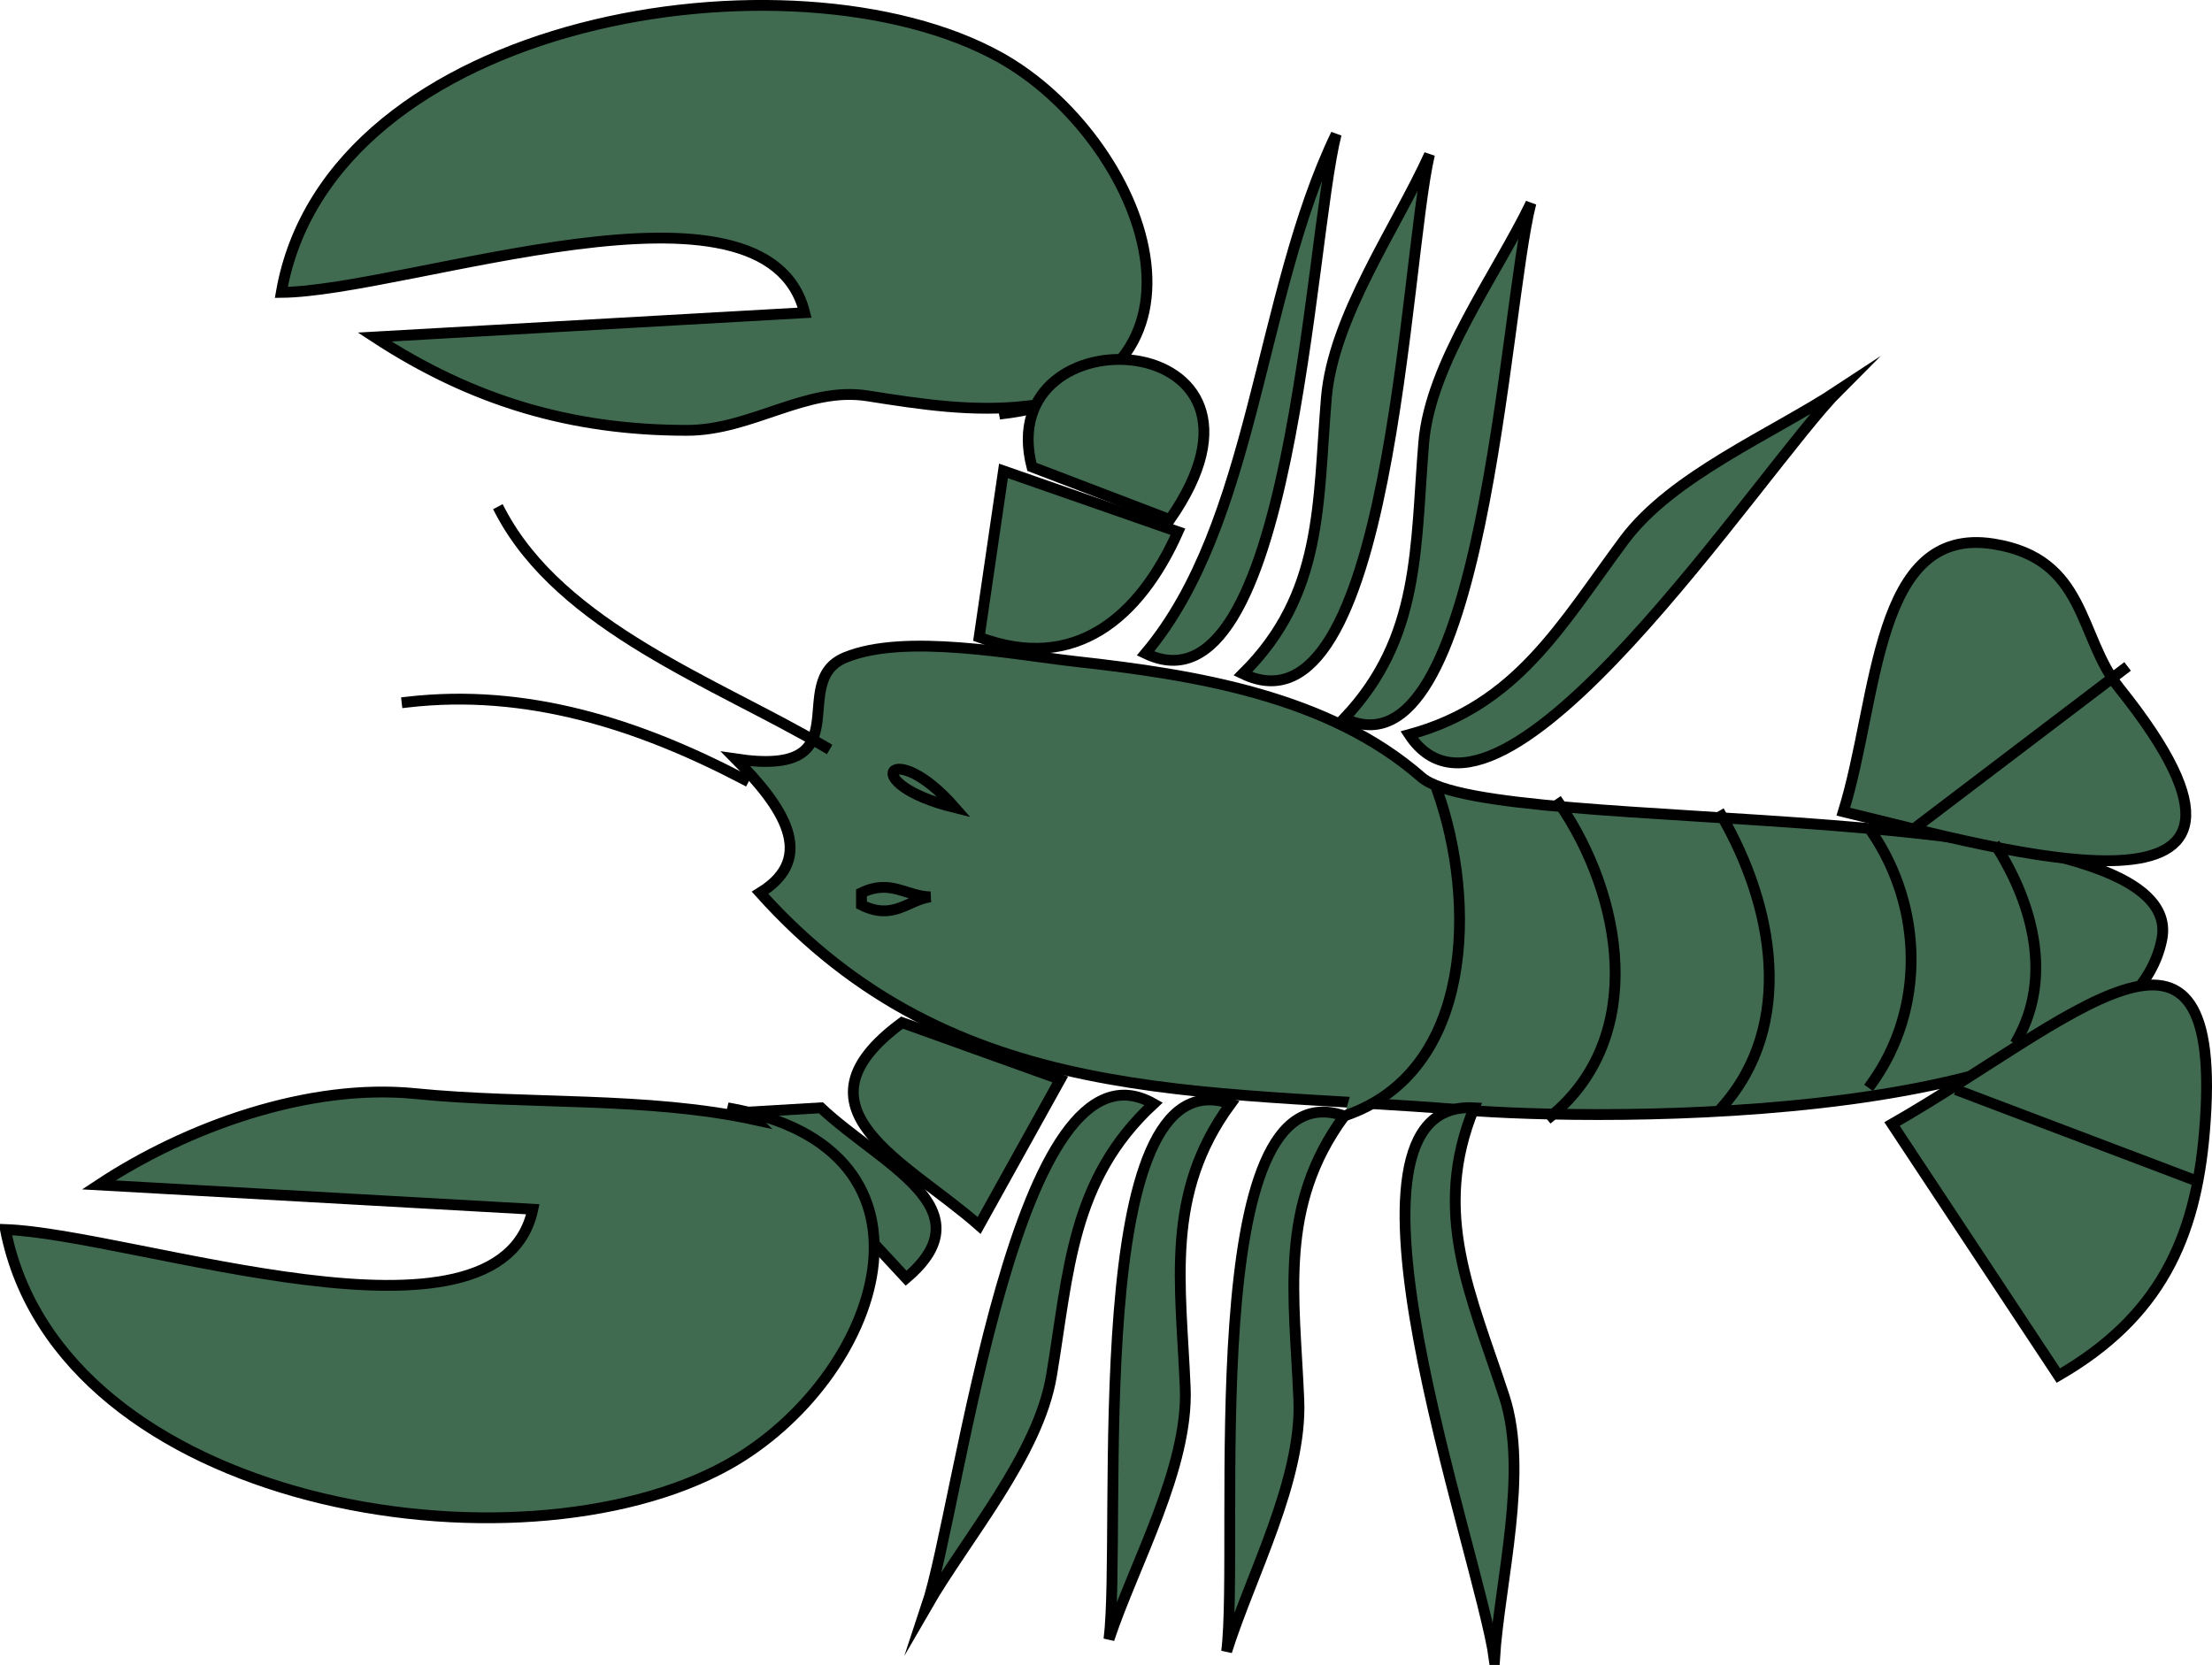 <svg xmlns="http://www.w3.org/2000/svg" xmlns:xlink="http://www.w3.org/1999/xlink" version="1.1" id="Layer_1" x="0px" y="0px" enable-background="new 0 0 822.05 841.89" xml:space="preserve" viewBox="204.78 264.58 408.9 307.81">
<path fill-rule="evenodd" clip-rule="evenodd" fill="#406B50" stroke="#000000" stroke-width="2" stroke-linecap="square" stroke-miterlimit="10" d="  M256.779,318.64c23.446-0.234,89.653-24.793,96.75,3.75c-26.5,1.5-53,3-79.5,4.5c18.058,11.815,36.396,17.25,57.75,17.25  c11.986,0,21.994-8.172,33.375-6.375c10.135,1.6,19.515,3.029,29.625,1.875c-0.535,0.479-4.409,1.269-5.25,1.5  c44.694-5.038,27.002-51.042,0-66C351.458,254.049,265.722,267.531,256.779,318.64z"/>
<path fill-rule="evenodd" clip-rule="evenodd" fill="#406B50" stroke="#000000" stroke-width="2" stroke-linecap="square" stroke-miterlimit="10" d="  M340.779,404.89c23.817,3.566,9.339-14.262,20.25-18.75c11.03-4.537,31.167-0.536,42.75,0.75  c21.888,2.429,46.574,6.345,63.752,21.375c13.053,11.421,142.429,2.229,136.875,30c-6.939,34.695-104.13,33.604-129.375,31.5  c-48.246-4.021-93.76-0.006-129.752-40.125C356.034,423.045,349.336,413.507,340.779,404.89z"/>
<path fill-rule="evenodd" clip-rule="evenodd" fill="#406B50" stroke="#000000" stroke-width="2" stroke-linecap="square" stroke-miterlimit="10" d="  M385.779,382.39c1.5-10.25,3-20.5,4.5-30.75c10.75,3.75,21.501,7.5,32.252,11.25C415.434,378.771,403.459,389.024,385.779,382.39z"/>
<path fill-rule="evenodd" clip-rule="evenodd" fill="#406B50" stroke="#000000" stroke-width="2" stroke-linecap="square" stroke-miterlimit="10" d="  M395.529,350.89c-7.55-29.394,50.524-26.175,25.502,9.75C412.53,357.39,404.03,354.14,395.529,350.89z"/>
<path fill-rule="evenodd" clip-rule="evenodd" fill="#406B50" stroke="#000000" stroke-width="2" stroke-linecap="square" stroke-miterlimit="10" d="  M371.529,453.64c-21.639,15.928,0.79,25.623,14.25,37.5c5-9,10-18,15-27C391.029,460.64,381.279,457.14,371.529,453.64z"/>
<path fill-rule="evenodd" clip-rule="evenodd" fill="#406B50" stroke="#000000" stroke-width="2" stroke-linecap="square" stroke-miterlimit="10" d="  M356.529,469.39c-4.25,0.25-8.5,0.5-12.75,0.75c9.5,10.25,19,20.5,28.5,30.75C387.5,488.035,367.729,479.889,356.529,469.39z"/>
<path fill="none" stroke="#000000" stroke-width="2" stroke-linecap="square" stroke-miterlimit="10" d="M357.279,402.64  c-20.01-11.772-48.739-22.051-60-43.5"/>
<path fill="none" stroke="#000000" stroke-width="2" stroke-linecap="square" stroke-miterlimit="10" d="M342.279,408.64  c-19.432-10.176-40.161-16.831-62.25-14.25"/>
<path fill-rule="evenodd" clip-rule="evenodd" fill="#406B50" stroke="#000000" stroke-width="2" stroke-linecap="square" stroke-miterlimit="10" d="  M416.531,385.39c20.282-24.097,20.894-66.183,35.25-96C446.758,309.125,443.466,398.316,416.531,385.39z"/>
<path fill-rule="evenodd" clip-rule="evenodd" fill="#406B50" stroke="#000000" stroke-width="2" stroke-linecap="square" stroke-miterlimit="10" d="  M434.531,389.14c14.88-14.743,13.81-31.47,15.438-51.006c1.245-14.938,12.883-31.399,19.062-44.994  C464.381,312.815,461.886,402.268,434.531,389.14z"/>
<path fill-rule="evenodd" clip-rule="evenodd" fill="#406B50" stroke="#000000" stroke-width="2" stroke-linecap="square" stroke-miterlimit="10" d="  M453.281,397.39c14.15-14.94,13.088-31.805,14.688-51.006c1.224-14.683,13.448-31.026,19.812-44.244  C482.774,321.452,478.989,409.781,453.281,397.39z"/>
<path fill-rule="evenodd" clip-rule="evenodd" fill="#406B50" stroke="#000000" stroke-width="2" stroke-linecap="square" stroke-miterlimit="10" d="  M465.281,400.39c19.979-5.439,28.087-20.289,39.738-35.958c8.873-11.933,27.4-19.634,39.762-27.792  C530.448,350.974,482.023,425.832,465.281,400.39z"/>
<path fill-rule="evenodd" clip-rule="evenodd" fill="#406B50" stroke="#000000" stroke-width="2" stroke-linecap="square" stroke-miterlimit="10" d="  M418.031,468.64c-15.208,14.044-15.666,30.981-18.878,50.256c-2.438,14.628-15.745,29.953-23.124,42.744  C382.34,542.707,392.583,454.16,418.031,468.64z"/>
<path fill-rule="evenodd" clip-rule="evenodd" fill="#406B50" stroke="#000000" stroke-width="2" stroke-linecap="square" stroke-miterlimit="10" d="  M432.281,468.64c-12.236,16.633-9.215,33.088-8.406,52.506c0.615,14.762-9.442,32.537-14.096,46.494  C412.257,547.825,404.798,459.106,432.281,468.64z"/>
<path fill-rule="evenodd" clip-rule="evenodd" fill="#406B50" stroke="#000000" stroke-width="2" stroke-linecap="square" stroke-miterlimit="10" d="  M453.281,470.89c-12.236,16.633-9.215,33.088-8.406,52.506c0.617,14.808-8.898,32.417-13.344,46.494  C434.015,550.024,425.765,461.344,453.281,470.89z"/>
<path fill-rule="evenodd" clip-rule="evenodd" fill="#406B50" stroke="#000000" stroke-width="2" stroke-linecap="square" stroke-miterlimit="10" d="  M477.281,469.39c-8.026,19.527-0.548,34.621,5.58,53.412c4.548,13.946-0.858,34.019-1.83,48.588  C478.141,551.155,447.819,467.683,477.281,469.39z"/>
<path fill-rule="evenodd" clip-rule="evenodd" fill="#406B50" stroke="#000000" stroke-width="2" stroke-linecap="square" stroke-miterlimit="10" d="  M545.531,414.64c6.537-21.098,5.697-52.995,27.75-49.5c17.286,2.74,15.642,17.114,23.25,26.625  C634.378,439.074,575.615,421.875,545.531,414.64z"/>
<path fill-rule="evenodd" clip-rule="evenodd" fill="#406B50" d="M559.781,416.89l37.5-28.5L559.781,416.89z"/>
<line fill="none" stroke="#000000" stroke-width="2" stroke-linecap="square" stroke-miterlimit="10" x1="559.781" y1="416.89" x2="597.281" y2="388.39"/>
<path fill-rule="evenodd" clip-rule="evenodd" fill="#406B50" stroke="#000000" stroke-width="2" stroke-linecap="square" stroke-miterlimit="10" d="  M554.531,472.39c10.25,15.5,20.5,31,30.75,46.5c18.768-10.847,25.336-25.419,27-45C616.469,424.622,587.262,453.687,554.531,472.39z  "/>
<path fill-rule="evenodd" clip-rule="evenodd" fill="#406B50" d="M567.281,466.39l43.5,16.5L567.281,466.39z"/>
<line fill="none" stroke="#000000" stroke-width="2" stroke-linecap="square" stroke-miterlimit="10" x1="567.281" y1="466.39" x2="610.781" y2="482.89"/>
<path fill-rule="evenodd" clip-rule="evenodd" fill="#406B50" stroke="#000000" stroke-width="2" stroke-linecap="square" stroke-miterlimit="10" d="  M205.779,491.89c23.777,0.853,91.394,25.068,97.5-3.75c-26.75-1.5-53.5-3-80.25-4.5c16.237-10.738,38.768-18.849,58.5-16.875  c20.764,2.076,42.971,0.478,63,4.875c-1.023-1.048-3.894-1.818-5.25-2.25c43.265,7.537,28.227,50.289,0,66  C300.778,556.82,215.927,543.428,205.779,491.89z"/>
<path fill-rule="evenodd" clip-rule="evenodd" fill="#406B50" d="M470.531,410.89c7.101,20.128,6.898,51.899-17.25,60  C459.031,450.89,464.781,430.89,470.531,410.89z"/>
<path fill="none" stroke="#000000" stroke-width="2" stroke-linecap="square" stroke-miterlimit="10" d="M470.531,410.89  c7.101,20.128,6.898,51.899-17.25,60"/>
<path fill-rule="evenodd" clip-rule="evenodd" fill="#406B50" d="M493.031,413.14c11.714,17.079,16.25,43.122-1.5,57.75  C492.031,451.64,492.531,432.39,493.031,413.14z"/>
<path fill="none" stroke="#000000" stroke-width="2" stroke-linecap="square" stroke-miterlimit="10" d="M493.031,413.14  c11.714,17.079,16.25,43.122-1.5,57.75"/>
<path fill-rule="evenodd" clip-rule="evenodd" fill="#406B50" d="M523.031,415.39c9.562,16.56,13.738,38.634,0,54  C523.031,451.39,523.031,433.39,523.031,415.39z"/>
<path fill="none" stroke="#000000" stroke-width="2" stroke-linecap="square" stroke-miterlimit="10" d="M523.031,415.39  c9.562,16.56,13.738,38.634,0,54"/>
<path fill-rule="evenodd" clip-rule="evenodd" fill="#406B50" d="M550.781,418.39c9.483,13.937,9.931,32.686,0,46.5  C550.781,449.39,550.781,433.89,550.781,418.39z"/>
<path fill="none" stroke="#000000" stroke-width="2" stroke-linecap="square" stroke-miterlimit="10" d="M550.781,418.39  c9.483,13.937,9.931,32.686,0,46.5"/>
<path fill-rule="evenodd" clip-rule="evenodd" fill="#406B50" d="M574.031,421.39c6.667,10.676,10.022,23.925,3.75,35.25  C576.531,444.89,575.281,433.14,574.031,421.39z"/>
<path fill="none" stroke="#000000" stroke-width="2" stroke-linecap="square" stroke-miterlimit="10" d="M574.031,421.39  c6.667,10.676,10.022,23.925,3.75,35.25"/>
<path fill="none" stroke="#000000" stroke-width="2" stroke-linecap="square" stroke-miterlimit="10" d="M376.779,430.39  c-4.188,0.544-6.8,4.446-12.75,1.5c0-0.75,0-1.5,0-2.25C369.427,427.033,372.249,430.288,376.779,430.39z"/>
<path fill-rule="evenodd" clip-rule="evenodd" fill="#406B50" stroke="#000000" stroke-width="2" stroke-linecap="square" stroke-miterlimit="10" d="  M381.279,413.89C362.87,409.358,369.547,400.464,381.279,413.89L381.279,413.89z"/>
</svg>